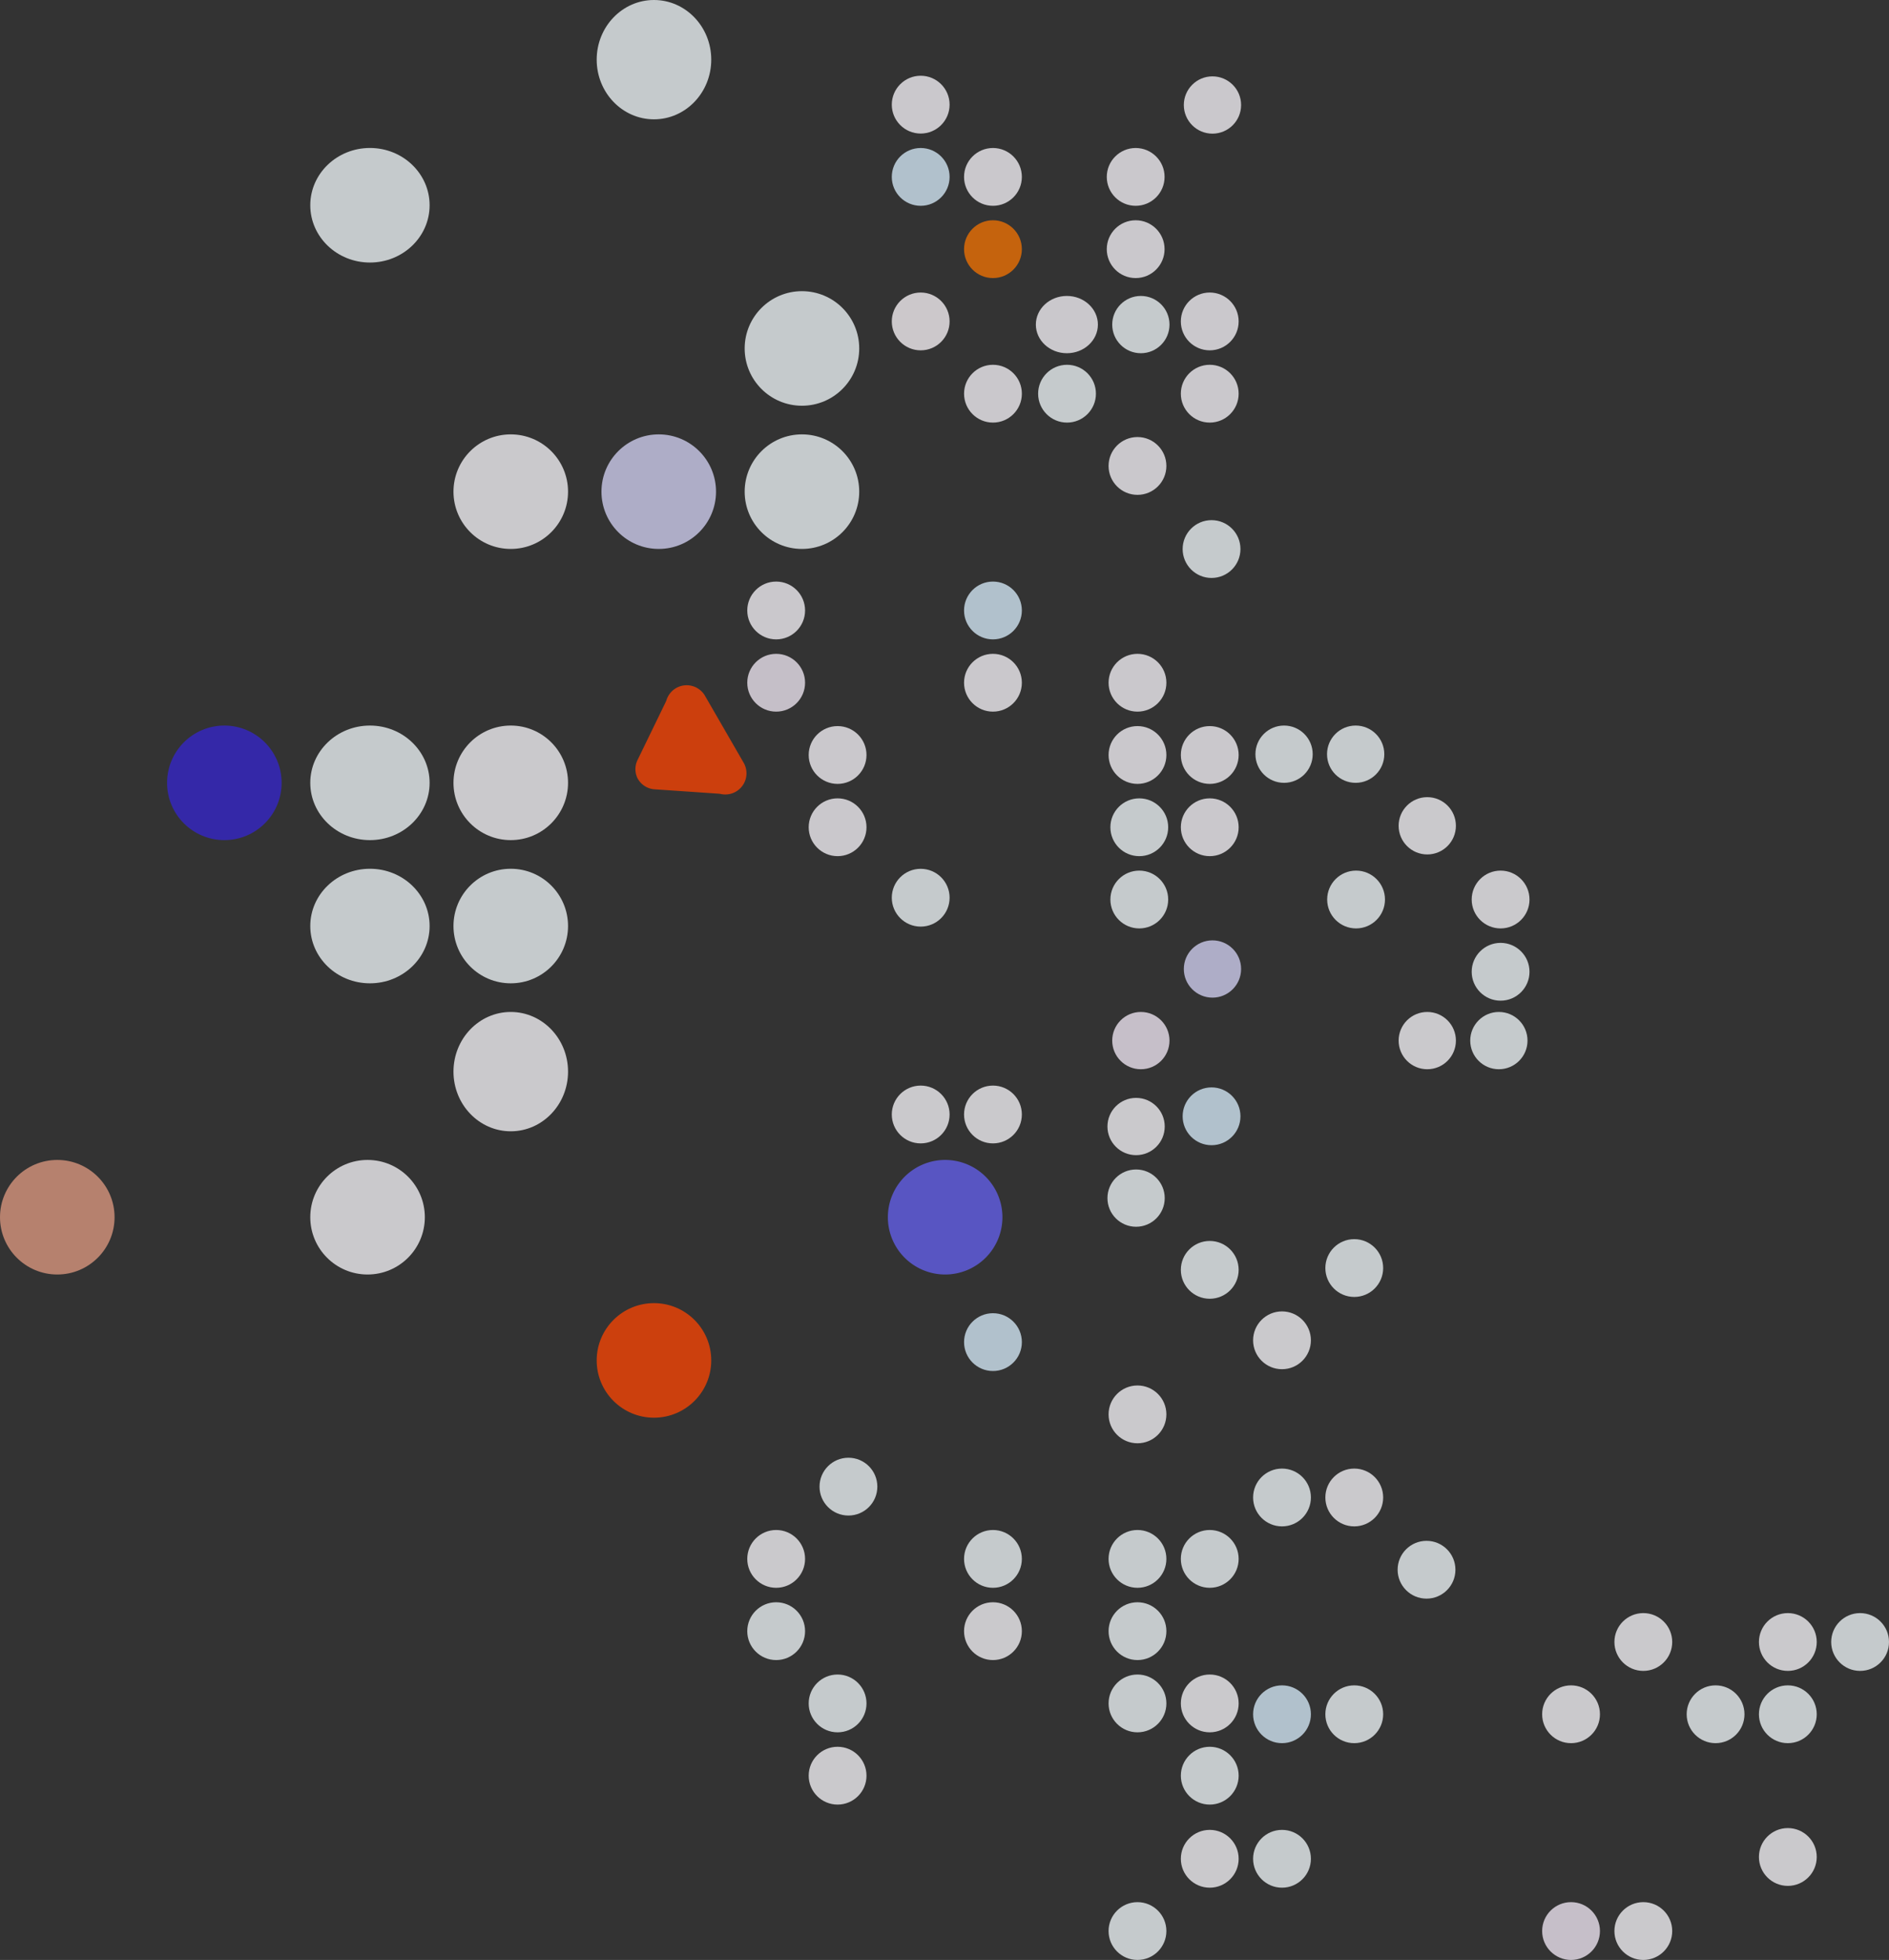 <svg xmlns="http://www.w3.org/2000/svg" xmlns:xlink="http://www.w3.org/1999/xlink" width="357.087" height="370.505" viewBox="0 0 357.087 370.505">
  <rect x="0" y="0" width="357.087" height="370.505" fill="#333333" stroke="none"/>
  <defs>
    <clipPath id="clip-path">
      <path id="Caminho_24" data-name="Caminho 24" d="M0,122.257H176.555V0H0Z" transform="translate(122.257) rotate(90)" fill="none"/>
    </clipPath>
  </defs>
  <g id="Grupo_47" data-name="Grupo 47" transform="translate(-7299.72 478.114)">
    <circle id="Elipse_196" data-name="Elipse 196" cx="5.464" cy="5.464" r="5.464" transform="translate(7588.849 -288.948) rotate(180)" fill="#f5fcff" opacity="0.75"/>
    <circle id="Elipse_197" data-name="Elipse 197" cx="5.414" cy="5.414" r="5.414" transform="translate(7564.109 -327.421)" fill="#fcfaff" opacity="0.75"/>
    <circle id="Elipse_198" data-name="Elipse 198" cx="5.464" cy="5.464" r="5.464" transform="translate(7550.601 -313.537)" fill="#f5fcff" opacity="0.75"/>
    <circle id="Elipse_199" data-name="Elipse 199" cx="5.414" cy="5.414" r="5.414" transform="translate(7588.473 -275.987) rotate(180)" fill="#f5fcff" opacity="0.75"/>
    <circle id="Elipse_200" data-name="Elipse 200" cx="5.414" cy="5.414" r="5.414" transform="translate(7550.574 -340.957)" fill="#f5fcff" opacity="0.75"/>
    <circle id="Elipse_201" data-name="Elipse 201" cx="5.464" cy="5.464" r="5.464" transform="translate(7577.921 -313.536)" fill="#fcfaff" opacity="0.75"/>
    <circle id="Elipse_202" data-name="Elipse 202" cx="5.464" cy="5.464" r="5.464" transform="translate(7520.549 -302.608) rotate(180)" fill="#f5fcff" opacity="0.75"/>
    <circle id="Elipse_203" data-name="Elipse 203" cx="5.414" cy="5.414" r="5.414" transform="translate(7534.332 -289.522) rotate(180)" fill="#d6d5f8" opacity="0.75"/>
    <circle id="Elipse_204" data-name="Elipse 204" cx="5.414" cy="5.414" r="5.414" transform="translate(7574.938 -275.987) rotate(180)" fill="#fcfaff" opacity="0.75"/>
    <circle id="Elipse_205" data-name="Elipse 205" cx="5.414" cy="5.414" r="5.414" transform="translate(7520.796 -275.987) rotate(180)" fill="#f6edfa" opacity="0.75"/>
    <circle id="Elipse_206" data-name="Elipse 206" cx="5.414" cy="5.414" r="5.414" transform="translate(7537.039 -340.957)" fill="#f5fcff" opacity="0.75"/>
    <circle id="Elipse_207" data-name="Elipse 207" cx="5.464" cy="5.464" r="5.464" transform="translate(7523.281 -272.556)" fill="#dbf0ff" opacity="0.75"/>
    <circle id="Elipse_208" data-name="Elipse 208" cx="5.464" cy="5.464" r="5.464" transform="translate(7509.621 -327.195)" fill="#f5fcff" opacity="0.75"/>
    <circle id="Elipse_209" data-name="Elipse 209" cx="10.828" cy="10.828" r="10.828" transform="translate(7435.073 -396) rotate(90)" fill="#d6d5f8" opacity="0.75"/>
    <ellipse id="Elipse_210" data-name="Elipse 210" cx="10.828" cy="11.279" rx="10.828" ry="11.279" transform="translate(7358.373 -292.23) rotate(-90)" fill="#f5fcff" opacity="0.75"/>
    <circle id="Elipse_211" data-name="Elipse 211" cx="10.828" cy="10.828" r="10.828" transform="translate(7407.1 -396) rotate(90)" fill="#fcfaff" opacity="0.75"/>
    <circle id="Elipse_212" data-name="Elipse 212" cx="10.828" cy="10.828" r="10.828" transform="translate(7331.302 -319.3) rotate(-90)" fill="#3524ce" opacity="0.75"/>
    <circle id="Elipse_213" data-name="Elipse 213" cx="10.828" cy="10.828" r="10.828" transform="translate(7462.144 -396) rotate(90)" fill="#f5fcff" opacity="0.75"/>
    <circle id="Elipse_214" data-name="Elipse 214" cx="10.828" cy="10.828" r="10.828" transform="translate(7385.443 -292.23) rotate(-90)" fill="#f5fcff" opacity="0.75"/>
    <circle id="Elipse_215" data-name="Elipse 215" cx="10.828" cy="10.828" r="10.828" transform="translate(7407.1 -340.957) rotate(90)" fill="#fcfaff" opacity="0.75"/>
    <circle id="Elipse_216" data-name="Elipse 216" cx="10.828" cy="10.828" r="10.828" transform="translate(7434.171 -231.772) rotate(90)" fill="#ff4500" opacity="0.75"/>
    <ellipse id="Elipse_217" data-name="Elipse 217" cx="10.828" cy="11.279" rx="10.828" ry="11.279" transform="translate(7358.373 -428.485) rotate(-90)" fill="#f5fcff" opacity="0.75"/>
    <ellipse id="Elipse_218" data-name="Elipse 218" cx="11.279" cy="10.828" rx="11.279" ry="10.828" transform="translate(7407.1 -286.815) rotate(90)" fill="#fcfaff" opacity="0.75"/>
    <ellipse id="Elipse_219" data-name="Elipse 219" cx="10.828" cy="11.279" rx="10.828" ry="11.279" transform="translate(7358.373 -319.3) rotate(-90)" fill="#f5fcff" opacity="0.75"/>
    <circle id="Elipse_220" data-name="Elipse 220" cx="10.828" cy="10.828" r="10.828" transform="translate(7380.029 -258.842) rotate(90)" fill="#fcfaff" opacity="0.75"/>
    <path id="Caminho_23" data-name="Caminho 23" d="M10.828,0A10.828,10.828,0,1,1,0,10.828,10.828,10.828,0,0,1,10.828,0Z" transform="translate(7489.214 -258.842) rotate(90)" fill="#6460f1" opacity="0.75"/>
    <circle id="Elipse_221" data-name="Elipse 221" cx="10.828" cy="10.828" r="10.828" transform="translate(7462.144 -423.071) rotate(90)" fill="#f5fcff" opacity="0.75"/>
    <circle id="Elipse_222" data-name="Elipse 222" cx="10.828" cy="10.828" r="10.828" transform="translate(7299.72 -237.186) rotate(-90)" fill="#e19b81" opacity="0.75"/>
    <ellipse id="Elipse_223" data-name="Elipse 223" cx="11.279" cy="10.828" rx="11.279" ry="10.828" transform="translate(7434.171 -478.114) rotate(90)" fill="#f5fcff" opacity="0.75"/>
    <circle id="Elipse_224" data-name="Elipse 224" cx="5.464" cy="5.464" r="5.464" transform="translate(7454.64 -191.62) rotate(-90)" fill="#f5fcff" opacity="0.75"/>
    <circle id="Elipse_225" data-name="Elipse 225" cx="5.464" cy="5.464" r="5.464" transform="translate(7520.208 -216.208) rotate(90)" fill="#fcfaff" opacity="0.75"/>
    <circle id="Elipse_226" data-name="Elipse 226" cx="5.464" cy="5.464" r="5.464" transform="translate(7481.959 -177.96) rotate(-90)" fill="#f5fcff" opacity="0.75"/>
    <circle id="Elipse_227" data-name="Elipse 227" cx="5.464" cy="5.464" r="5.464" transform="translate(7492.889 -229.868) rotate(90)" fill="#dbf0ff" opacity="0.75"/>
    <circle id="Elipse_228" data-name="Elipse 228" cx="5.464" cy="5.464" r="5.464" transform="translate(7440.979 -177.96) rotate(-90)" fill="#fcfaff" opacity="0.75"/>
    <circle id="Elipse_229" data-name="Elipse 229" cx="5.464" cy="5.464" r="5.464" transform="translate(7481.959 -164.3) rotate(-90)" fill="#fcfaff" opacity="0.75"/>
    <circle id="Elipse_230" data-name="Elipse 230" cx="5.464" cy="5.464" r="5.464" transform="translate(7547.527 -230.21) rotate(90)" fill="#fcfaff" opacity="0.75"/>
    <circle id="Elipse_231" data-name="Elipse 231" cx="5.464" cy="5.464" r="5.464" transform="translate(7468.299 -302.949) rotate(-90)" fill="#f5fcff" opacity="0.75"/>
    <circle id="Elipse_232" data-name="Elipse 232" cx="5.464" cy="5.464" r="5.464" transform="translate(7533.869 -147.908) rotate(90)" fill="#f5fcff" opacity="0.75"/>
    <circle id="Elipse_233" data-name="Elipse 233" cx="5.464" cy="5.464" r="5.464" transform="translate(7550.259 -232.942) rotate(-90)" fill="#f5fcff" opacity="0.75"/>
    <circle id="Elipse_234" data-name="Elipse 234" cx="5.464" cy="5.464" r="5.464" transform="translate(7520.209 -175.228) rotate(90)" fill="#f5fcff" opacity="0.75"/>
    <circle id="Elipse_235" data-name="Elipse 235" cx="5.464" cy="5.464" r="5.464" transform="translate(7481.959 -261.969) rotate(-90)" fill="#fcfaff" opacity="0.75"/>
    <circle id="Elipse_236" data-name="Elipse 236" cx="5.464" cy="5.464" r="5.464" transform="translate(7520.209 -161.568) rotate(90)" fill="#f5fcff" opacity="0.75"/>
    <circle id="Elipse_237" data-name="Elipse 237" cx="5.464" cy="5.464" r="5.464" transform="translate(7468.299 -261.969) rotate(-90)" fill="#fcfaff" opacity="0.75"/>
    <circle id="Elipse_238" data-name="Elipse 238" cx="5.464" cy="5.464" r="5.464" transform="translate(7533.869 -161.568) rotate(90)" fill="#fcfaff" opacity="0.75"/>
    <circle id="Elipse_239" data-name="Elipse 239" cx="5.464" cy="5.464" r="5.464" transform="translate(7440.979 -164.3) rotate(-90)" fill="#f5fcff" opacity="0.75"/>
    <circle id="Elipse_240" data-name="Elipse 240" cx="5.464" cy="5.464" r="5.464" transform="translate(7533.868 -243.528) rotate(90)" fill="#f5fcff" opacity="0.75"/>
    <circle id="Elipse_241" data-name="Elipse 241" cx="5.464" cy="5.464" r="5.464" transform="translate(7452.59 -150.64) rotate(-90)" fill="#f5fcff" opacity="0.75"/>
    <circle id="Elipse_242" data-name="Elipse 242" cx="5.414" cy="5.414" r="5.414" transform="translate(7519.894 -257.038) rotate(90)" fill="#f5fcff" opacity="0.75"/>
    <circle id="Elipse_243" data-name="Elipse 243" cx="5.464" cy="5.464" r="5.464" transform="translate(7452.59 -136.98) rotate(-90)" fill="#fcfaff" opacity="0.75"/>
    <circle id="Elipse_244" data-name="Elipse 244" cx="5.414" cy="5.414" r="5.414" transform="translate(7519.895 -270.573) rotate(90)" fill="#fcfaff" opacity="0.75"/>
    <g id="Grupo_45" data-name="Grupo 45" transform="translate(7440.638 -463.796)" opacity="0.75" clip-path="url(#clip-path)">
      <circle id="Elipse_245" data-name="Elipse 245" cx="5.464" cy="5.464" r="5.464" transform="translate(79.569 68.3) rotate(90)" fill="#fcfaff"/>
      <circle id="Elipse_246" data-name="Elipse 246" cx="5.464" cy="5.464" r="5.464" transform="translate(41.321 106.548) rotate(-90)" fill="#dbf0ff"/>
      <circle id="Elipse_247" data-name="Elipse 247" cx="5.464" cy="5.464" r="5.464" transform="translate(52.251 54.64) rotate(90)" fill="#fcfaff"/>
      <circle id="Elipse_248" data-name="Elipse 248" cx="5.464" cy="5.464" r="5.464" transform="translate(0.341 106.548) rotate(-90)" fill="#fcfaff"/>
      <circle id="Elipse_249" data-name="Elipse 249" cx="5.464" cy="5.464" r="5.464" transform="translate(93.229 54.64) rotate(90)" fill="#fcfaff"/>
      <circle id="Elipse_250" data-name="Elipse 250" cx="5.464" cy="5.464" r="5.464" transform="translate(41.321 120.208) rotate(-90)" fill="#fcfaff"/>
      <circle id="Elipse_251" data-name="Elipse 251" cx="5.464" cy="5.464" r="5.464" transform="translate(38.589 40.98) rotate(90)" fill="#fffafd"/>
      <circle id="Elipse_252" data-name="Elipse 252" cx="5.464" cy="5.464" r="5.464" transform="translate(27.661 10.928) rotate(-90)" fill="#fcfaff"/>
      <circle id="Elipse_253" data-name="Elipse 253" cx="5.464" cy="5.464" r="5.464" transform="translate(93.231 136.6) rotate(90)" fill="#fcfaff"/>
      <circle id="Elipse_254" data-name="Elipse 254" cx="5.464" cy="5.464" r="5.464" transform="translate(41.321 38.248) rotate(-90)" fill="#f67300"/>
      <circle id="Elipse_255" data-name="Elipse 255" cx="5.464" cy="5.464" r="5.464" transform="translate(79.571 109.28) rotate(90)" fill="#fcfaff"/>
      <circle id="Elipse_256" data-name="Elipse 256" cx="5.464" cy="5.464" r="5.464" transform="translate(41.321 24.588) rotate(-90)" fill="#fcfaff"/>
      <circle id="Elipse_257" data-name="Elipse 257" cx="5.464" cy="5.464" r="5.464" transform="translate(79.571 122.94) rotate(90)" fill="#fcfaff"/>
      <circle id="Elipse_258" data-name="Elipse 258" cx="5.464" cy="5.464" r="5.464" transform="translate(27.661 24.588) rotate(-90)" fill="#dbf0ff"/>
      <circle id="Elipse_259" data-name="Elipse 259" cx="5.464" cy="5.464" r="5.464" transform="translate(93.231 122.94) rotate(90)" fill="#fcfaff"/>
      <circle id="Elipse_260" data-name="Elipse 260" cx="5.464" cy="5.464" r="5.464" transform="translate(0.341 120.208) rotate(-90)" fill="#f6edfa"/>
      <g id="Grupo_44" data-name="Grupo 44" transform="translate(11.952 13.66)">
        <circle id="Elipse_261" data-name="Elipse 261" cx="5.464" cy="5.464" r="5.464" transform="translate(81.277 27.32) rotate(90)" fill="#fcfaff"/>
        <circle id="Elipse_262" data-name="Elipse 262" cx="5.464" cy="5.464" r="5.464" transform="translate(0 120.208) rotate(-90)" fill="#fcfaff"/>
        <circle id="Elipse_263" data-name="Elipse 263" cx="5.464" cy="5.464" r="5.464" transform="translate(67.275 13.66) rotate(90)" fill="#fcfaff"/>
        <circle id="Elipse_264" data-name="Elipse 264" cx="5.464" cy="5.464" r="5.464" transform="translate(0 133.868) rotate(-90)" fill="#fcfaff"/>
        <circle id="Elipse_265" data-name="Elipse 265" cx="5.464" cy="5.464" r="5.464" transform="translate(67.277) rotate(90)" fill="#fcfaff"/>
      </g>
      <circle id="Elipse_266" data-name="Elipse 266" cx="5.464" cy="5.464" r="5.464" transform="translate(66.251 65.568) rotate(180)" fill="#f5fcff"/>
      <ellipse id="Elipse_267" data-name="Elipse 267" cx="5.865" cy="5.414" rx="5.865" ry="5.414" transform="translate(66.623 52.455) rotate(180)" fill="#fcfaff"/>
      <circle id="Elipse_268" data-name="Elipse 268" cx="5.414" cy="5.414" r="5.414" transform="translate(69.331 41.627)" fill="#f5fcff"/>
      <circle id="Elipse_269" data-name="Elipse 269" cx="5.414" cy="5.414" r="5.414" transform="translate(82.866 0.119)" fill="#fcfaff"/>
      <circle id="Elipse_270" data-name="Elipse 270" cx="5.464" cy="5.464" r="5.464" transform="translate(93.571 94.937) rotate(180)" fill="#f5fcff"/>
    </g>
    <circle id="Elipse_271" data-name="Elipse 271" cx="5.464" cy="5.464" r="5.464" transform="translate(7563.919 -186.839)" fill="#f5fcff" opacity="0.75"/>
    <circle id="Elipse_272" data-name="Elipse 272" cx="5.464" cy="5.464" r="5.464" transform="translate(7550.259 -159.519)" fill="#f5fcff" opacity="0.75"/>
    <circle id="Elipse_273" data-name="Elipse 273" cx="5.464" cy="5.464" r="5.464" transform="translate(7602.167 -148.59) rotate(180)" fill="#fcfaff" opacity="0.75"/>
    <circle id="Elipse_274" data-name="Elipse 274" cx="5.464" cy="5.464" r="5.464" transform="translate(7550.259 -200.499)" fill="#fcfaff" opacity="0.75"/>
    <circle id="Elipse_275" data-name="Elipse 275" cx="5.464" cy="5.464" r="5.464" transform="translate(7602.167 -107.611) rotate(180)" fill="#f6edfa" opacity="0.75"/>
    <circle id="Elipse_276" data-name="Elipse 276" cx="5.464" cy="5.464" r="5.464" transform="translate(7536.6 -159.519)" fill="#dbf0ff" opacity="0.75"/>
    <circle id="Elipse_277" data-name="Elipse 277" cx="5.464" cy="5.464" r="5.464" transform="translate(7615.828 -162.251) rotate(180)" fill="#fcfaff" opacity="0.75"/>
    <g id="Grupo_46" data-name="Grupo 46" transform="translate(7509.279 -173.179)" opacity="0.75">
      <circle id="Elipse_87" data-name="Elipse 87" cx="5.464" cy="5.464" r="5.464" transform="translate(136.6)" fill="#f5fcff"/>
      <circle id="Elipse_88" data-name="Elipse 88" cx="5.464" cy="5.464" r="5.464" transform="translate(10.928 65.569) rotate(180)" fill="#f5fcff"/>
      <circle id="Elipse_89" data-name="Elipse 89" cx="5.464" cy="5.464" r="5.464" transform="translate(109.28 13.66)" fill="#f5fcff"/>
      <circle id="Elipse_90" data-name="Elipse 90" cx="5.464" cy="5.464" r="5.464" transform="translate(38.248 51.909) rotate(180)" fill="#f5fcff"/>
      <circle id="Elipse_91" data-name="Elipse 91" cx="5.464" cy="5.464" r="5.464" transform="translate(122.94 13.66)" fill="#f5fcff"/>
    </g>
    <circle id="Elipse_278" data-name="Elipse 278" cx="5.464" cy="5.464" r="5.464" transform="translate(7533.868 -121.27) rotate(180)" fill="#fcfaff" opacity="0.75"/>
    <circle id="Elipse_279" data-name="Elipse 279" cx="5.464" cy="5.464" r="5.464" transform="translate(7632.22 -173.179)" fill="#fcfaff" opacity="0.75"/>
    <circle id="Elipse_280" data-name="Elipse 280" cx="5.464" cy="5.464" r="5.464" transform="translate(7536.6 -200.499)" fill="#f5fcff" opacity="0.75"/>
    <circle id="Elipse_281" data-name="Elipse 281" cx="5.464" cy="5.464" r="5.464" transform="translate(7615.828 -107.611) rotate(180)" fill="#fcfaff" opacity="0.75"/>
    <circle id="Elipse_282" data-name="Elipse 282" cx="5.464" cy="5.464" r="5.464" transform="translate(7522.939 -188.888)" fill="#f5fcff" opacity="0.75"/>
    <circle id="Elipse_283" data-name="Elipse 283" cx="5.464" cy="5.464" r="5.464" transform="translate(7509.279 -188.888)" fill="#f5fcff" opacity="0.75"/>
    <circle id="Elipse_284" data-name="Elipse 284" cx="5.464" cy="5.464" r="5.464" transform="translate(7643.147 -121.611) rotate(180)" fill="#fcfaff" opacity="0.75"/>
    <path id="Caminho_25" data-name="Caminho 25" d="M308.16,49.58a3.858,3.858,0,0,0-.5.38A4,4,0,0,1,301,47V32.38a4,4,0,0,1,6.66-3,3.86,3.86,0,0,0,.5.38l9.91,6.66a3.93,3.93,0,0,1,1.77,3.23v.22a3.92,3.92,0,0,1-1.77,3Z" transform="translate(7717.152 -456.397) rotate(150)" fill="#ff4300" opacity="0.75"/>
  </g>
</svg>
